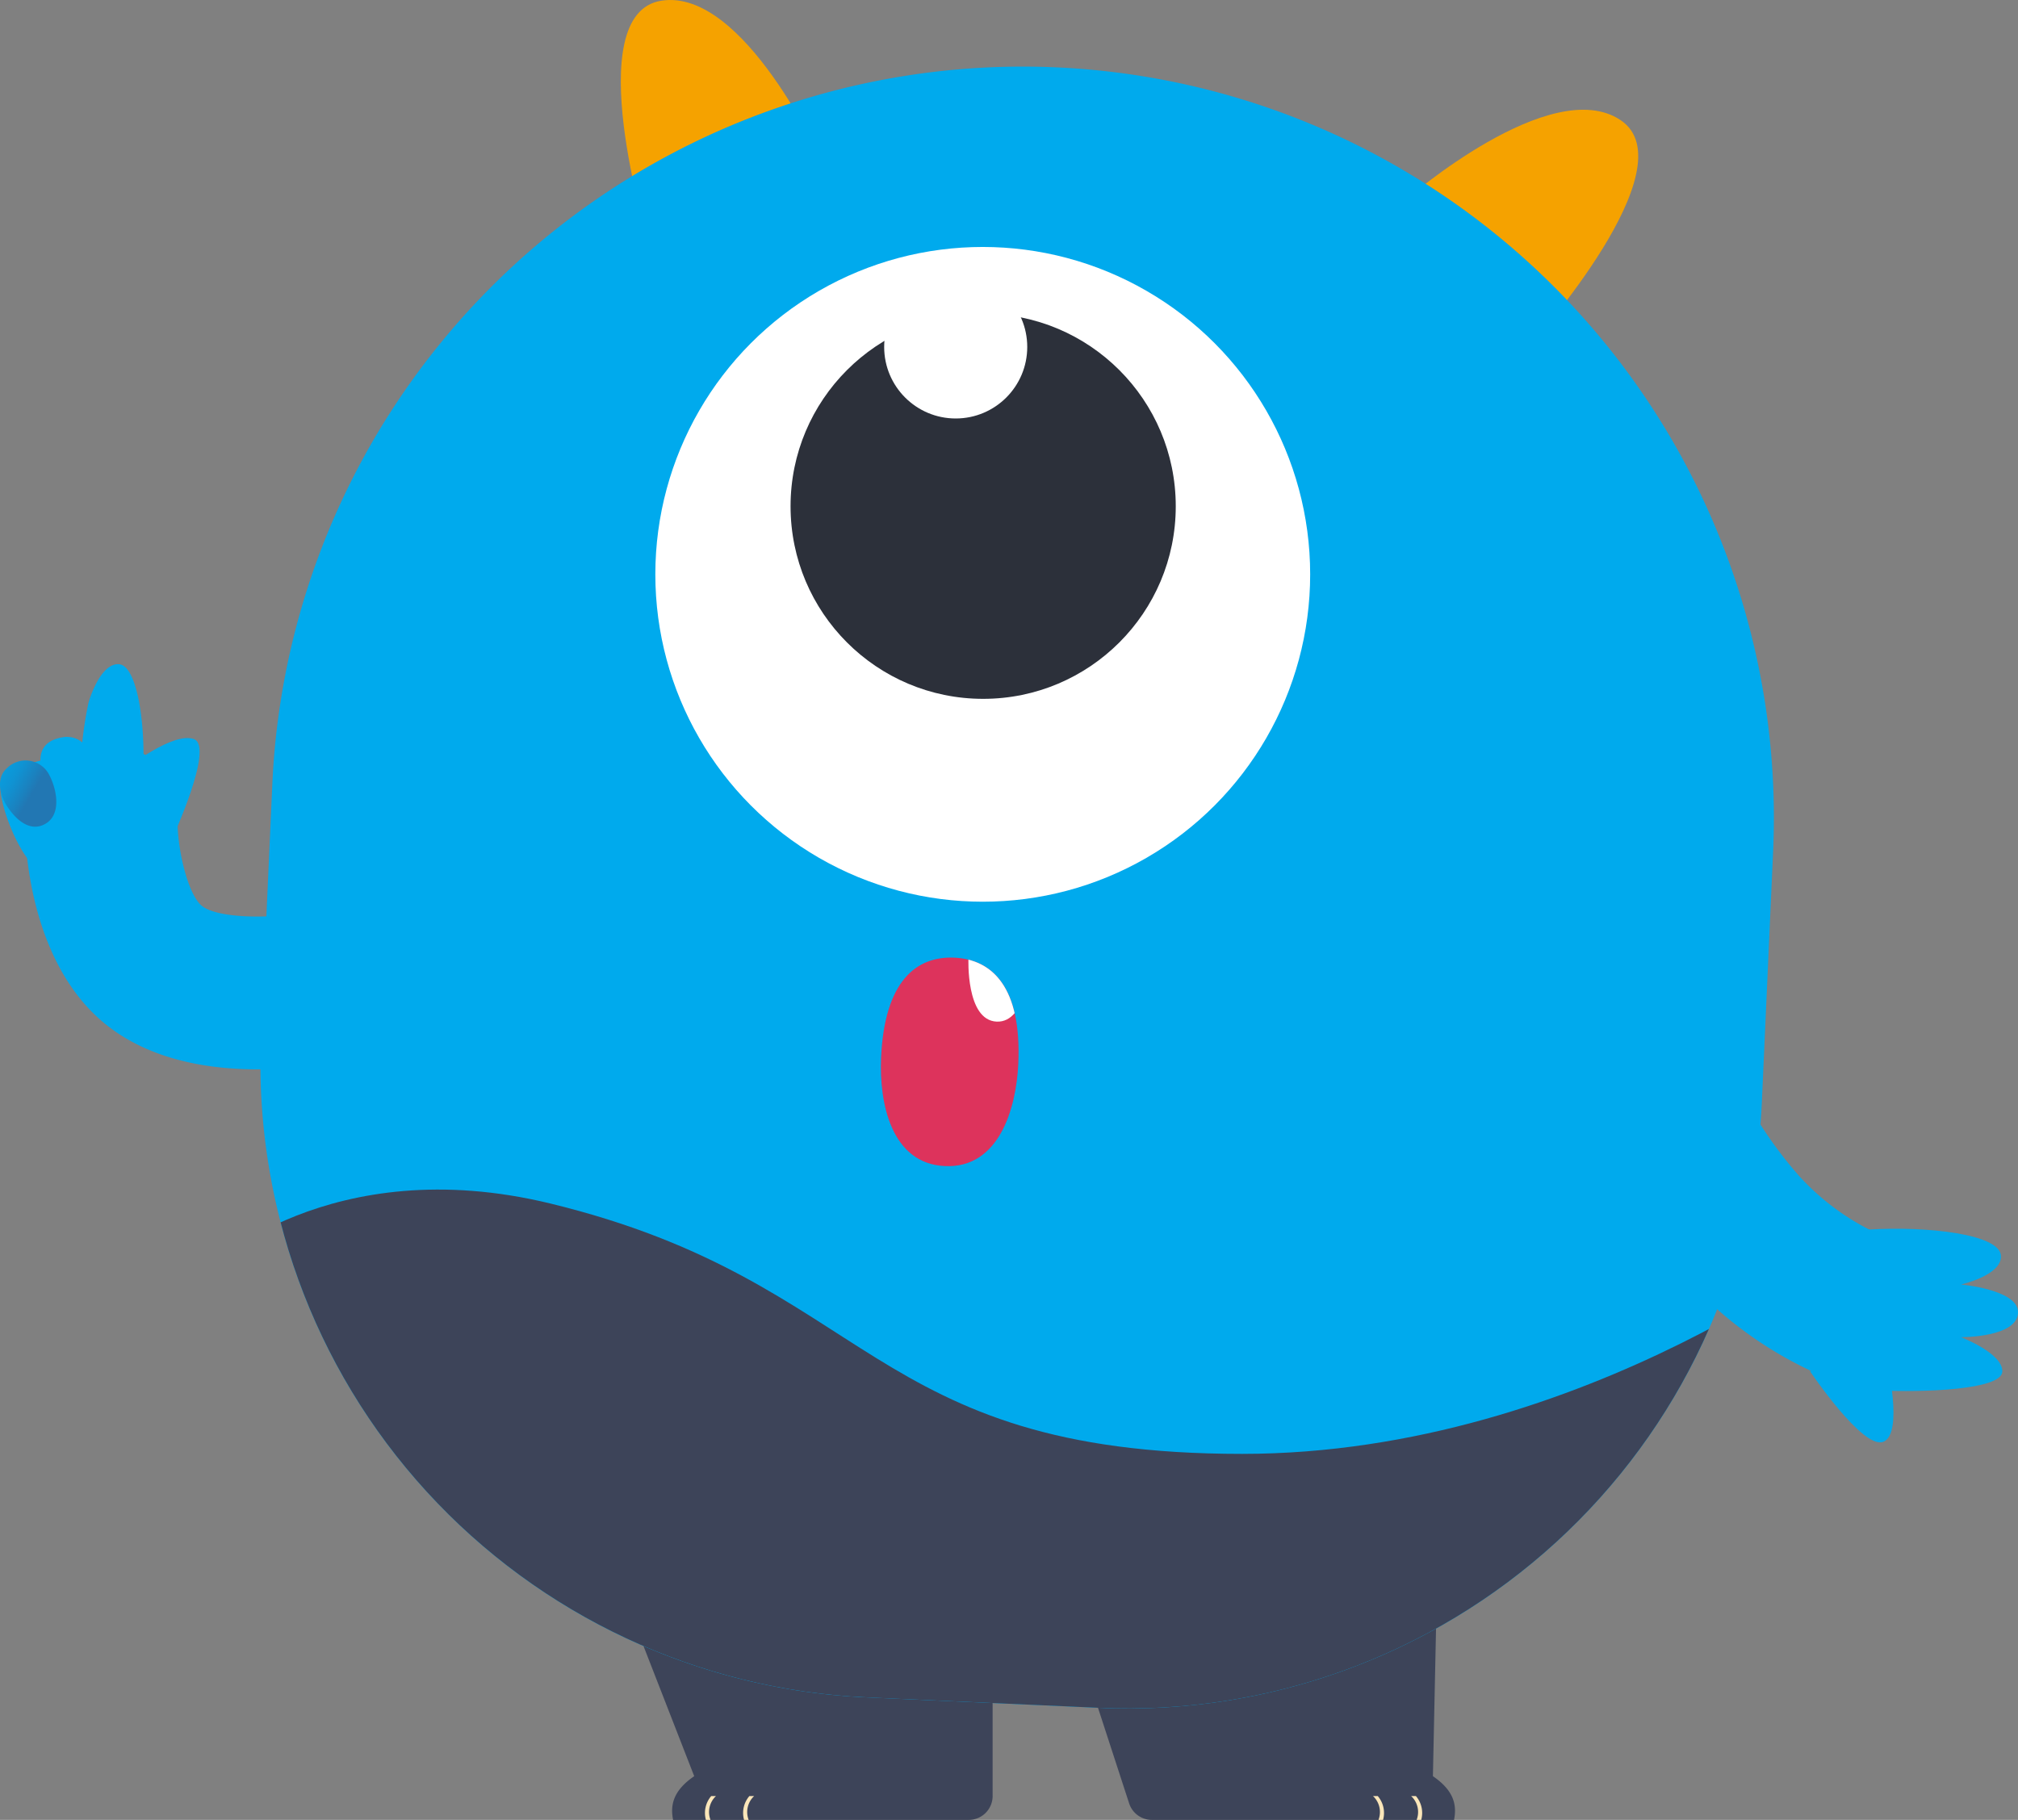 <svg xmlns="http://www.w3.org/2000/svg" xmlns:xlink="http://www.w3.org/1999/xlink" width="388" height="349.951" viewBox="0 0 388 349.951">
    <rect x="0" y="0" width="388" height="349.951" fill="#808080" stroke="none"/>
    <defs>
        <linearGradient id="linear-gradient" x1="-65.59" x2="-64.206" y1="177.326" y2="178.053" gradientUnits="objectBoundingBox">
            <stop offset="0" stop-color="#00aaed"/>
            <stop offset=".356" stop-color="#01a7ea"/>
            <stop offset=".578" stop-color="#06a0e1"/>
            <stop offset=".763" stop-color="#0f93d3"/>
            <stop offset=".927" stop-color="#1b81be"/>
            <stop offset="1" stop-color="#2277b3"/>
        </linearGradient>
        <linearGradient id="linear-gradient-2" x1="-45.47" x2="-44.153" y1="81.02" y2="81.745" xlink:href="#linear-gradient"/>
        <clipPath id="clip-path">
            <path id="SVGID" d="M325.642 800.863l-44.742-2.01a122.032 122.032 0 0 1-116.43-127.385l2.169-48.265A144.422 144.422 0 0 1 317.4 485.41a144.421 144.421 0 0 1 137.795 150.758l-2.169 48.265a122.03 122.03 0 0 1-127.384 116.43z" class="cls-1" transform="translate(-164.349 -485.262)"/>
        </clipPath>
        <clipPath id="clip-path-2">
            <path id="SVGID-2" d="M282.549 634.756c-7.329-.329-13.422 4.536-14.08 19.193-.4 8.795 1.974 20.421 12.279 20.884s13.707-10.9 14.1-19.7c.661-14.655-4.971-20.048-12.299-20.377z" class="cls-1" transform="translate(-268.428 -634.74)"/>
        </clipPath>
        <style>
            .cls-1{fill:none}.cls-2{fill:#00aaed}.cls-5{fill:#3d4459}.cls-6{fill:#fbe6b9}.cls-7{fill:#f5a200}.cls-9{fill:#fff}
        </style>
    </defs>
    <g id="말" transform="translate(-120.665 -474.089)">
        <g id="그룹_2203" transform="translate(120.665 601.804)">
            <path id="패스_4499" d="M169.508 661.367c-10.04 0-22.4-2.056-31.145-10.427-12.619-12.083-13.47-32.527-13.514-36.5a14.672 14.672 0 1 1 29.342-.315c.11 5.439 1.971 13.236 4.466 15.624 2.734 2.617 13.509 2.811 20.958 1.234a14.671 14.671 0 0 1 6.234 28.672 79.716 79.716 0 0 1-16.341 1.712z" class="cls-2" transform="translate(-120.053 -583.453)"/>
            <g id="그룹_2202">
                <path id="패스_4500" d="M153.244 607.4a8.929 8.929 0 0 0-9.274-7.563s-22.761.982-23.193 7.071c-.257 3.615 3.562 13.6 7.371 16.151 9.713 6.506 28.303.56 25.096-15.659z" class="cls-2" transform="translate(-120.65 -583.42)"/>
                <path id="패스_4501" d="M146.247 604.1c.156-8.758-1.478-18.3-4.683-18.572-3.711-.317-5.877 7.366-5.877 7.366s-2.091 9.542-1.058 13.278a19.794 19.794 0 0 0 11.618-2.072z" class="cls-2" transform="translate(-118.665 -585.514)"/>
                <path id="패스_4502" d="M150.574 617.437s8.253-17.817 4.28-19.318-12.921 5.573-12.921 5.573z" class="cls-2" transform="translate(-117.555 -583.701)"/>
                <path id="패스_4503" fill="url(#linear-gradient)" d="M130.4 598.109c4.47-1.533 6.671 1.671 7.251 4.861s.326 7.184-3.277 7.589c-2.547.285-4.389-1.553-5.621-3.8s-2.826-7.115 1.647-8.65z" transform="translate(-119.674 -583.73)"/>
                <path id="패스_4504" fill="url(#linear-gradient-2)" d="M122.024 603.126a5.1 5.1 0 0 1 8.021 1.156c1.555 2.845 2.437 7.567-.448 9.438s-5.717-.391-7.589-3.277c-1.393-2.15-2.156-5.432.016-7.317z" transform="translate(-120.665 -583.149)"/>
            </g>
        </g>
        <g id="그룹_2205" transform="translate(422.996 665.079)">
            <g id="그룹_2204" transform="translate(45.663 45.29)">
                <path id="패스_4505" d="M435.613 680.38c11.092-.667 25.192.863 25.322 5.107.113 3.723-7.677 5.464-7.677 5.464s10.816.977 10.946 5.221c.152 5-10.962 4.911-10.962 4.911s8.111 3.1 7.945 6.633-15.432 4-23.752 3.607c-16.472-.769-16.694-30.05-1.822-30.943z" class="cls-2" transform="translate(-424.199 -680.23)"/>
                <path id="패스_4506" d="M424.27 704.356s10.213 15.214 14.135 13.584.642-15.478.642-15.478z" class="cls-2" transform="translate(-424.27 -676.98)"/>
            </g>
            <path id="패스_4507" d="M437.823 715.322a14.664 14.664 0 0 1-5.464-1.057 75.691 75.691 0 0 1-26.148-18.775 108.73 108.73 0 0 1-21.092-35.675 14.672 14.672 0 0 1 27.958-8.908A80.129 80.129 0 0 0 428.142 676a47.368 47.368 0 0 0 15.206 11.062 14.664 14.664 0 0 1-5.525 28.264z" class="cls-2" transform="translate(-384.432 -640.717)"/>
        </g>
        <g id="그룹_2206" transform="translate(229.907 753.434)">
            <path id="패스_4508" d="M293 788.408h-56.854c-.554-2.794-.046-5.592 4.062-8.4l-24.235-62.2h81.61v66.021a4.585 4.585 0 0 1-4.583 4.579z" class="cls-5" transform="translate(-215.973 -717.802)"/>
            <path id="패스_4509" d="M245.5 779.987a4.978 4.978 0 0 1 1.026-4.585h.917a4.2 4.2 0 0 0-1.06 4.585z" class="cls-6" transform="translate(-211.682 -709.38)"/>
            <path id="패스_4510" d="M239.1 779.987a4.977 4.977 0 0 1 1.026-4.585h.917a4.2 4.2 0 0 0-1.06 4.585z" class="cls-6" transform="translate(-212.618 -709.38)"/>
        </g>
        <g id="그룹_2207" transform="translate(315.873 753.661)">
            <path id="패스_4511" d="M317.226 788.379h58.108c.554-2.795.045-5.592-4.063-8.4L372.583 718h-81.61l21.893 67.214a4.587 4.587 0 0 0 4.36 3.165z" class="cls-5" transform="translate(-290.973 -718)"/>
            <path id="패스_4512" d="M352.916 779.987a4.977 4.977 0 0 0-1.026-4.585h-.917a4.2 4.2 0 0 1 1.059 4.585z" class="cls-6" transform="translate(-282.201 -709.607)"/>
            <path id="패스_4513" d="M359.316 779.987a4.977 4.977 0 0 0-1.026-4.585h-.917a4.2 4.2 0 0 1 1.059 4.585z" class="cls-6" transform="translate(-281.265 -709.607)"/>
        </g>
        <g id="그룹_2208" transform="translate(240.032 474.089)">
            <path id="패스_4514" d="M263.527 505.212s-15.027-33.483-30.927-30.99-2.559 46.014-2.559 46.014z" class="cls-7" transform="translate(-224.806 -474.089)"/>
        </g>
        <g id="그룹_2209" transform="translate(391.166 495.192)">
            <path id="패스_4515" d="M356.662 509.639s27.688-24.086 41.073-15.152-16.987 42.841-16.987 42.841z" class="cls-7" transform="translate(-356.662 -492.5)"/>
        </g>
        <path id="패스_4516" d="M325.642 800.863l-44.742-2.01a122.032 122.032 0 0 1-116.43-127.385l2.169-48.265A144.422 144.422 0 0 1 317.4 485.41a144.421 144.421 0 0 1 137.795 150.758l-2.169 48.265a122.03 122.03 0 0 1-127.384 116.43z" class="cls-2" transform="translate(6.387 1.633)"/>
        <g id="그룹_2211" transform="translate(170.735 486.895)">
            <g id="그룹_2210" clip-path="url(#clip-path)">
                <path id="패스_4517" d="M156.055 688.764s23.505-22.737 65.915-12.421c62.023 15.086 60.749 48.141 132.96 48.141 66.48 0 119.022-42.547 119.022-42.547L468.6 801.021 151.651 786.78z" class="cls-5" transform="translate(-166.205 -457.717)"/>
            </g>
        </g>
        <g id="그룹_2212" transform="translate(246.513 521.578)">
            <circle id="타원_177" cx="62.953" cy="62.953" r="62.953" class="cls-9" transform="translate(.152)"/>
            <circle id="타원_178" cx="37.031" cy="37.031" r="37.031" fill="#2c303a" transform="translate(26.152 12.833)"/>
            <circle id="타원_179" cx="13.754" cy="13.754" r="13.754" class="cls-9" transform="translate(44.152 5.474)"/>
        </g>
        <path id="패스_4518" fill="#dd335c" d="M282.549 634.756c-7.329-.329-13.422 4.536-14.08 19.193-.4 8.795 1.974 20.421 12.279 20.884s13.707-10.9 14.1-19.7c.661-14.655-4.971-20.048-12.299-20.377z" transform="translate(21.604 23.488)"/>
        <g id="그룹_2214" transform="translate(290.032 658.228)">
            <g id="그룹_2213" clip-path="url(#clip-path-2)">
                <path id="패스_4519" d="M288.539 647.036c-5.954-.267-5.419-12.176-5.419-12.176l11.908.535s-.535 11.905-6.489 11.641z" class="cls-9" transform="translate(-266.282 -634.723)"/>
            </g>
        </g>
    </g>
</svg>
